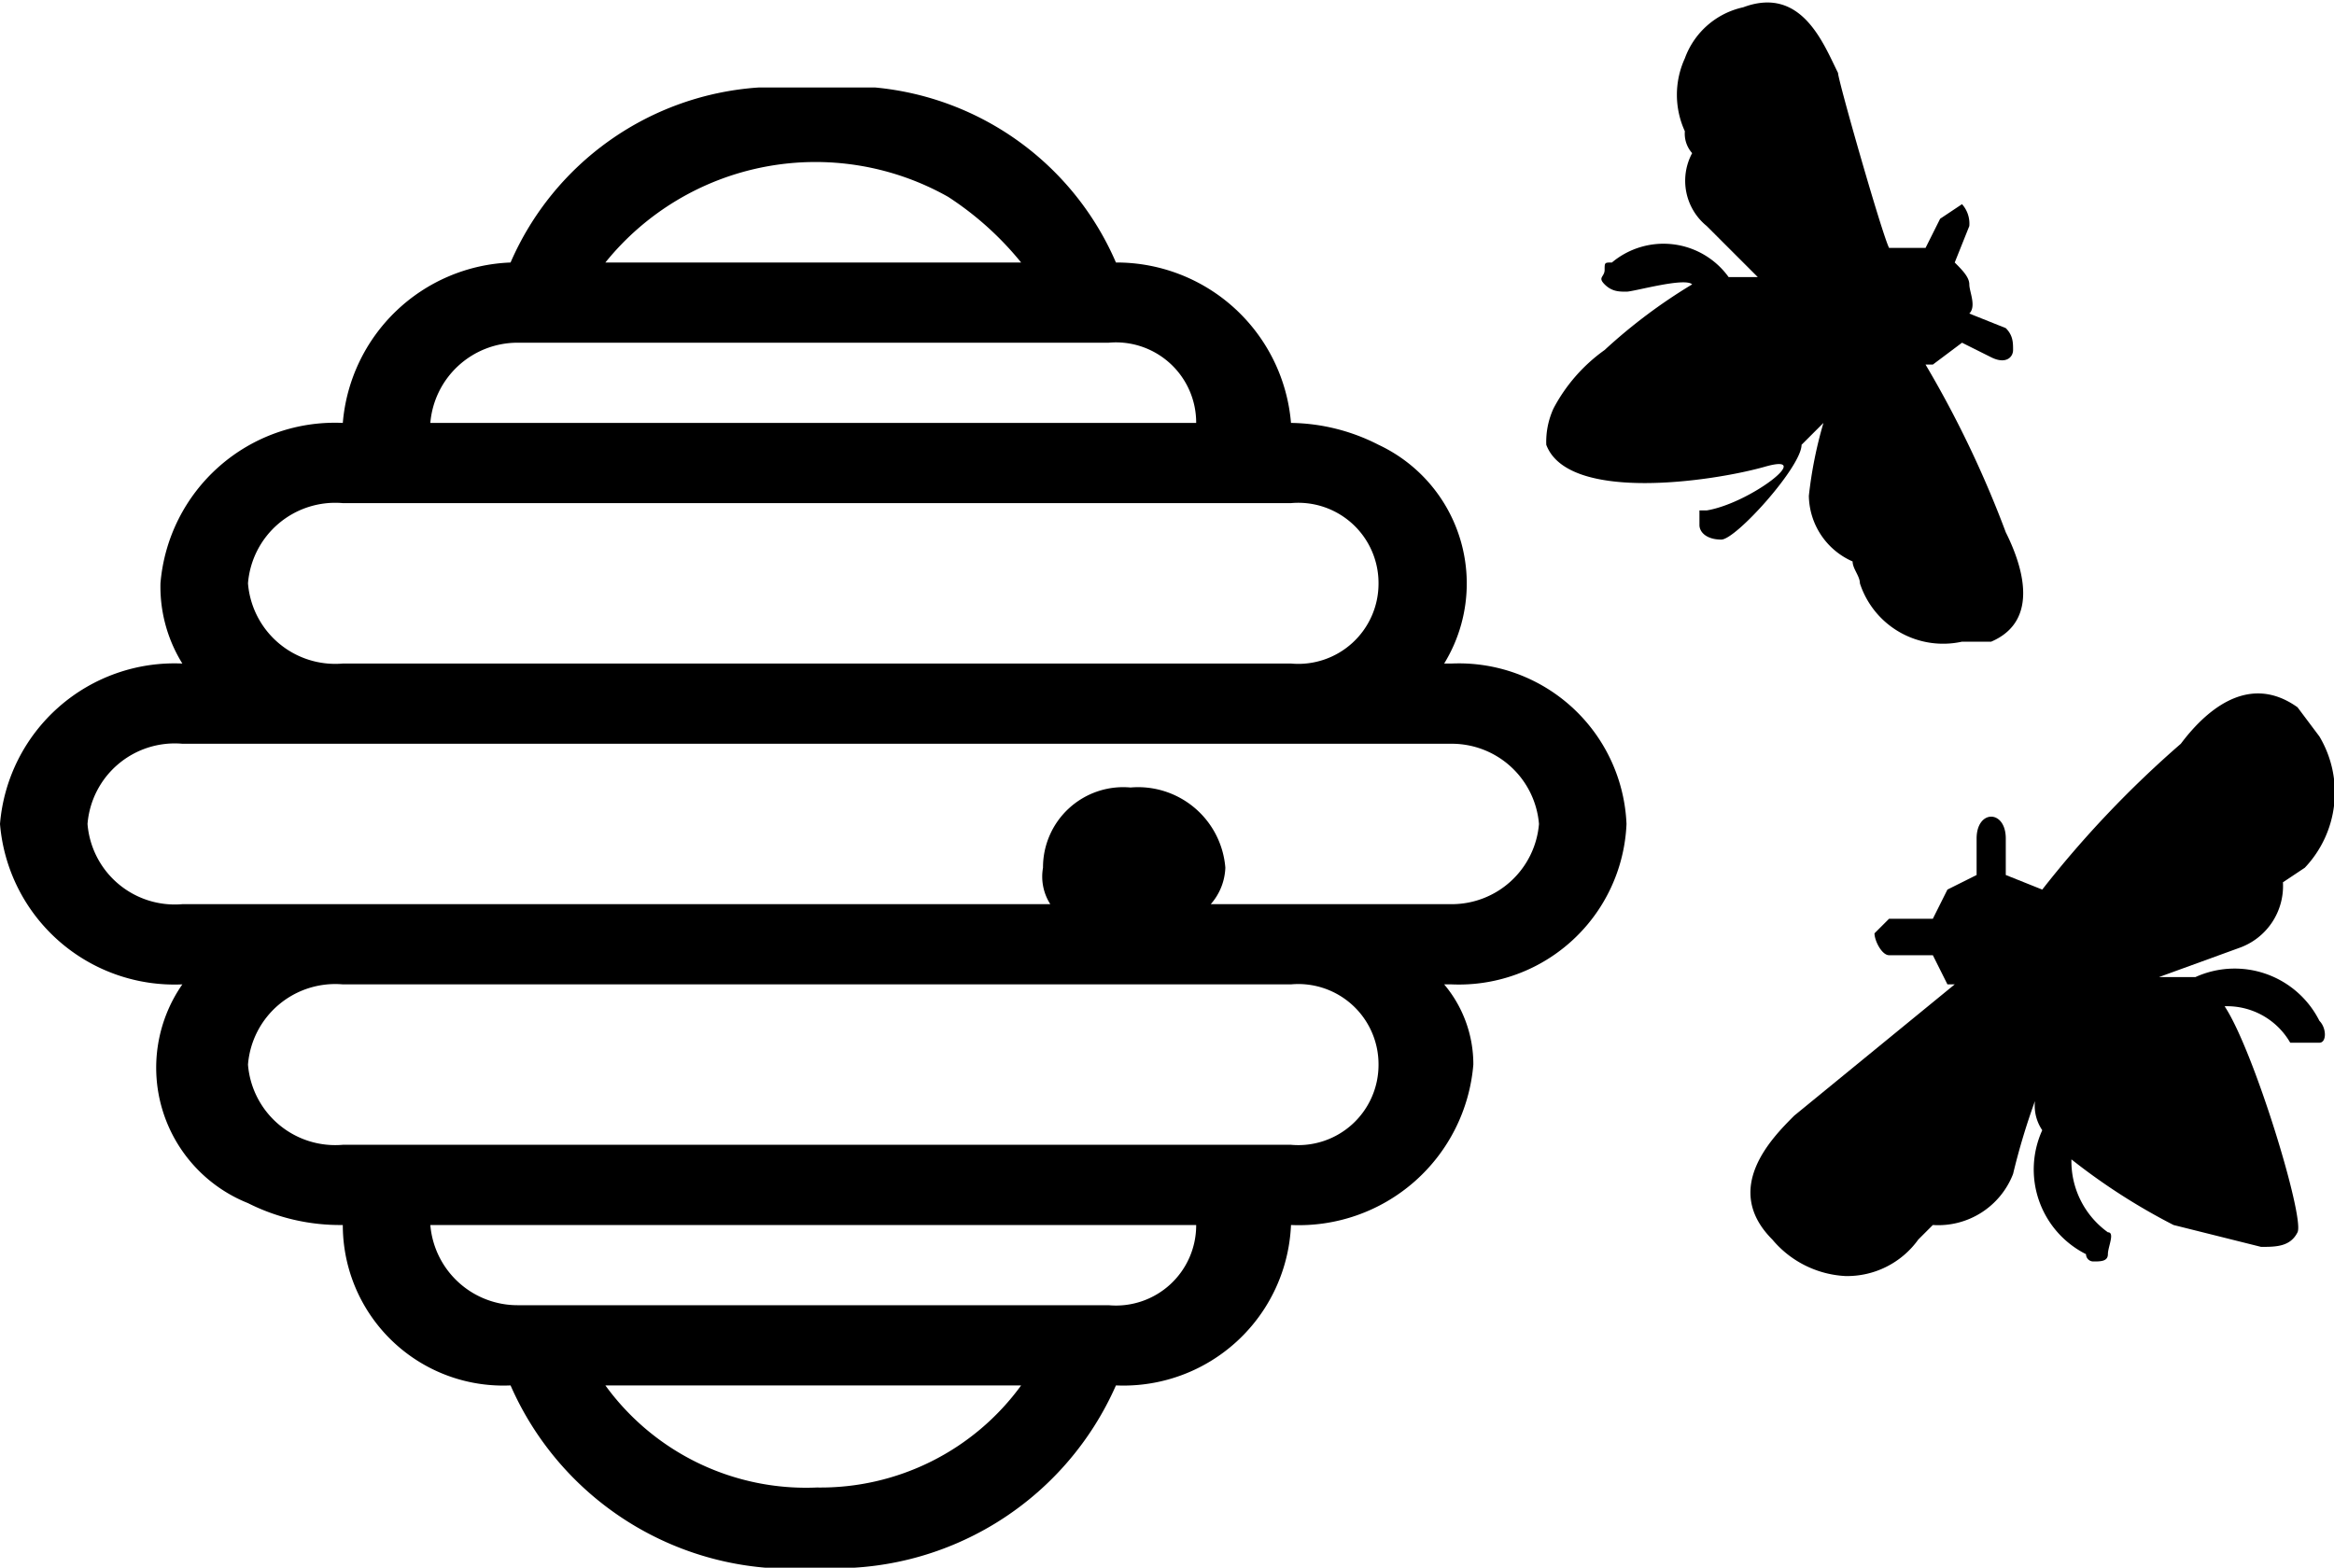 <svg xmlns="http://www.w3.org/2000/svg" viewBox="0 0 32 21.5">
    <path d="M24.6,15.3c-.3.3-1,1-.3,1.7a1.4,1.4,0,0,0,1,.5,1.2,1.2,0,0,0,1-.5l.2-.2a1.1,1.1,0,0,0,1.1-.7,9.3,9.3,0,0,1,.3-1,.6.6,0,0,0,.1.4,1.3,1.3,0,0,0,.6,1.7.1.1,0,0,0,.1.1c.1,0,.2,0,.2-.1s.1-.3,0-.3a1.2,1.2,0,0,1-.5-1,8.5,8.5,0,0,0,1.4.9l1.2.3c.2,0,.4,0,.5-.2s-.6-2.5-1-3.1a1,1,0,0,1,.9.5h.4c.1,0,.1-.2,0-.3a1.3,1.3,0,0,0-1.7-.6h-.5l1.1-.4a.9.9,0,0,0,.6-.9l.3-.2a1.5,1.5,0,0,0,.2-1.8l-.3-.4c-.7-.5-1.3.1-1.6.5A14.4,14.4,0,0,0,28,12.2h0l-.5-.2v-.5c0-.2-.1-.3-.2-.3s-.2.1-.2.3v.5l-.4.2-.2.4h-.6l-.2.2c0,.1.1.3.2.3h.6l.2.4h.1Z"/>
    <path d="M25.2,1C25,.6,24.7-.2,23.9.1a1.1,1.1,0,0,0-.8.7,1.2,1.2,0,0,0,0,1,.4.4,0,0,0,.1.3.8.8,0,0,0,.2,1l.7.7h-.4a1.1,1.1,0,0,0-1.6-.2c-.1,0-.1,0-.1.1s-.1.1,0,.2.2.1.3.1.8-.2.9-.1a7.4,7.4,0,0,0-1.2.9,2.3,2.3,0,0,0-.7.8,1.1,1.1,0,0,0-.1.5c.3.8,2.3.5,3,.3s-.2.5-.8.6h-.1v.2c0,.1.1.2.3.2s1.1-1,1.1-1.3l.3-.3a5.8,5.8,0,0,0-.2,1,1,1,0,0,0,.6.9c0,.1.1.2.1.3a1.2,1.2,0,0,0,1.4.8h.4c.7-.3.4-1.1.2-1.5A14.5,14.5,0,0,0,26.4,5h.1l.4-.3.4.2c.2.1.3,0,.3-.1s0-.2-.1-.3L27,4.3c.1-.1,0-.3,0-.4s-.1-.2-.2-.3l.2-.5a.4.4,0,0,0-.1-.3l-.3.2-.2.4h-.5C25.8,3.2,25.2,1.1,25.2,1Z"/>
    <path d="M10.4,1.2A4,4,0,0,0,7,3.6,2.4,2.4,0,0,0,4.7,5.8,2.4,2.4,0,0,0,2.2,8a2,2,0,0,0,.3,1.1h0A2.4,2.4,0,0,0,0,11.3a2.4,2.4,0,0,0,2.5,2.2h0a2,2,0,0,0,.9,3,2.8,2.8,0,0,0,1.3.3A2.2,2.2,0,0,0,7,19a4.2,4.2,0,0,0,4.2,2.5A4.2,4.2,0,0,0,15.3,19a2.3,2.3,0,0,0,2.4-2.2,2.4,2.4,0,0,0,2.5-2.2,1.7,1.7,0,0,0-.4-1.1h.1a2.3,2.3,0,0,0,2.4-2.2,2.3,2.3,0,0,0-2.4-2.2h-.1a2.1,2.1,0,0,0-.9-3,2.7,2.7,0,0,0-1.2-.3,2.4,2.4,0,0,0-2.4-2.2A4,4,0,0,0,12,1.2H10.4Zm.8,19.2A3.4,3.4,0,0,1,8.3,19H14A3.4,3.4,0,0,1,11.2,20.4Zm4-2.5H7.1a1.2,1.2,0,0,1-1.2-1.1H16.4A1.1,1.1,0,0,1,15.2,17.9Zm3.7-3.3a1.1,1.1,0,0,1-1.2,1.1H4.7a1.2,1.2,0,0,1-1.3-1.1,1.2,1.2,0,0,1,1.3-1.1h13A1.1,1.1,0,0,1,18.9,14.6Zm2.2-3.3a1.2,1.2,0,0,1-1.2,1.1H16.6a.8.8,0,0,0,.2-.5,1.2,1.2,0,0,0-1.3-1.1,1.1,1.1,0,0,0-1.2,1.1.7.7,0,0,0,.1.5H2.5a1.2,1.2,0,0,1-1.3-1.1,1.2,1.2,0,0,1,1.3-1.1H19.9A1.2,1.2,0,0,1,21.1,11.3ZM18.9,8a1.1,1.1,0,0,1-1.2,1.1H4.7A1.2,1.2,0,0,1,3.4,8,1.2,1.2,0,0,1,4.7,6.9h13A1.1,1.1,0,0,1,18.9,8ZM16.4,5.8H5.9A1.2,1.2,0,0,1,7.1,4.7h8.1A1.1,1.1,0,0,1,16.4,5.8ZM14,3.6H8.3A3.7,3.7,0,0,1,13,2.7,4.3,4.3,0,0,1,14,3.6Z"/>
</svg>
